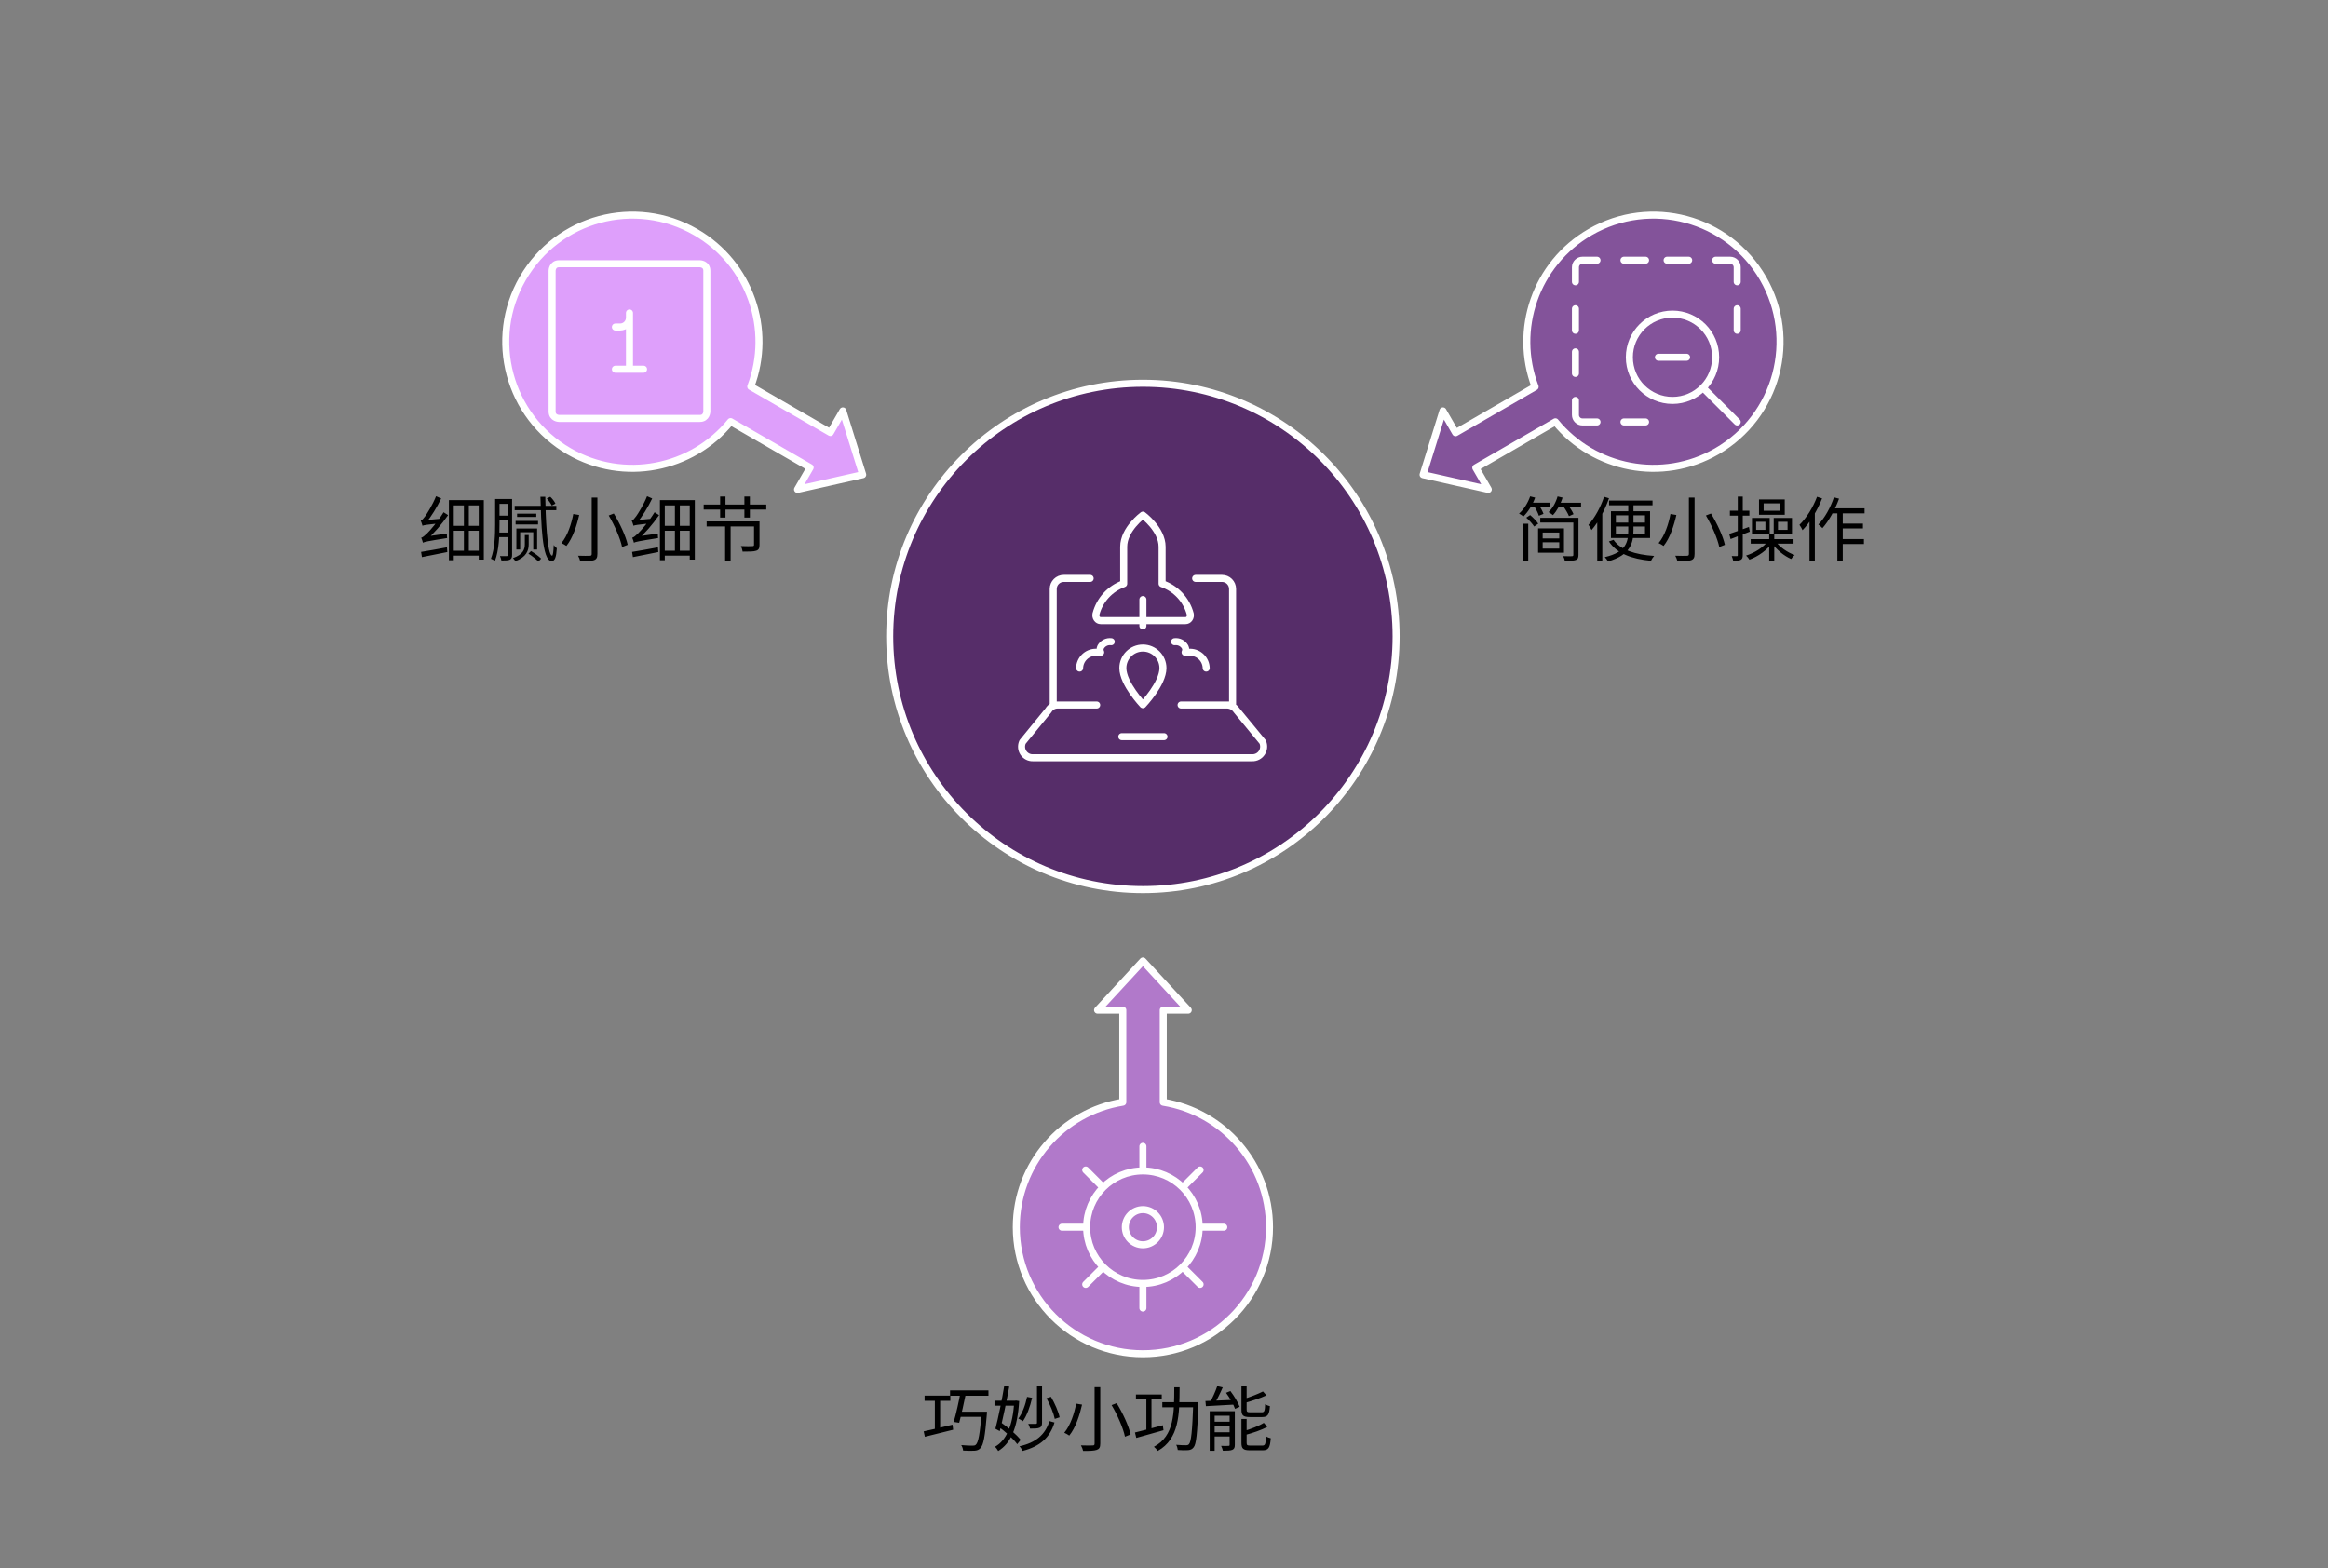 <svg width="662" height="446" viewBox="0 0 662 446" fill="none" xmlns="http://www.w3.org/2000/svg">
<rect x="0" y="0" width="662" height="446" fill="#808080" stroke="none"/>
<g style="mix-blend-mode:multiply">
<path fill-rule="evenodd" clip-rule="evenodd" d="M239.678 116.852L245.326 135L226.785 139.182L230.373 132.967L207.75 119.906C196.795 133.402 177.355 137.326 161.822 128.358C144.603 118.417 138.703 96.4 148.645 79.181C158.586 61.963 180.603 56.063 197.822 66.004C213.334 74.96 219.659 93.718 213.491 109.938L236.125 123.005L239.678 116.852Z" fill="#DE9FFB"/>
<path fill-rule="evenodd" clip-rule="evenodd" d="M337.893 287.265L325 273.299L312.108 287.265H319.284V313.451C302.118 316.19 289 331.063 289 349C289 368.882 305.118 385 325 385C344.882 385 361 368.882 361 349C361 331.088 347.918 316.231 330.788 313.463V287.265H337.893Z" fill="#B179CA"/>
<path fill-rule="evenodd" clip-rule="evenodd" d="M423.215 139.183L404.674 135L410.322 116.852L413.91 123.067L436.534 110.005C430.323 93.77 436.644 74.973 452.178 66.004C469.397 56.063 491.414 61.963 501.355 79.181C511.296 96.4 505.397 118.417 488.178 128.358C472.666 137.314 453.259 133.413 442.296 119.962L419.662 133.029L423.215 139.183Z" fill="#83539A"/>
<path fill-rule="evenodd" clip-rule="evenodd" d="M397 180.996C397 141.232 364.765 108.996 325 108.996C285.236 108.996 253 141.232 253 180.996C253 220.761 285.236 252.996 325 252.996C364.764 252.996 397 220.761 397 180.996Z" fill="#562D69"/>
<path fill-rule="evenodd" clip-rule="evenodd" d="M239.678 116.852L245.326 135L226.785 139.182L230.373 132.967L207.75 119.906C196.795 133.402 177.355 137.326 161.822 128.358C144.603 118.417 138.703 96.4 148.645 79.181C158.586 61.963 180.603 56.063 197.822 66.004C213.334 74.96 219.659 93.718 213.491 109.938L236.125 123.005L239.678 116.852Z" stroke="white" stroke-width="2" stroke-miterlimit="1.5" stroke-linecap="round" stroke-linejoin="round"/>
<path fill-rule="evenodd" clip-rule="evenodd" d="M337.893 287.265L325 273.299L312.108 287.265H319.284V313.451C302.118 316.19 289 331.063 289 349C289 368.882 305.118 385 325 385C344.882 385 361 368.882 361 349C361 331.088 347.918 316.231 330.788 313.463V287.265H337.893Z" stroke="white" stroke-width="2" stroke-miterlimit="1.5" stroke-linecap="round" stroke-linejoin="round"/>
<path fill-rule="evenodd" clip-rule="evenodd" d="M423.215 139.183L404.674 135L410.322 116.852L413.91 123.067L436.534 110.005C430.323 93.77 436.644 74.973 452.178 66.004C469.397 56.063 491.414 61.963 501.355 79.181C511.296 96.4 505.397 118.417 488.178 128.358C472.666 137.314 453.259 133.413 442.296 119.962L419.662 133.029L423.215 139.183Z" stroke="white" stroke-width="2" stroke-miterlimit="1.5" stroke-linecap="round" stroke-linejoin="round"/>
<path fill-rule="evenodd" clip-rule="evenodd" d="M397 180.996C397 141.232 364.765 108.996 325 108.996C285.236 108.996 253 141.232 253 180.996C253 220.761 285.236 252.996 325 252.996C364.764 252.996 397 220.761 397 180.996Z" stroke="white" stroke-width="2" stroke-miterlimit="1.5" stroke-linecap="round" stroke-linejoin="round"/>
<path d="M179 105V89V90.334C179 91.806 177.806 93 176.334 93H175M183 105H175M159 75H199C199 75 201 75 201 77V117C201 117 201 119 199 119H159C159 119 157 119 157 117V77C157 77 157 75 159 75Z" stroke="white" stroke-width="2" stroke-miterlimit="1.5" stroke-linecap="round" stroke-linejoin="round"/>
<path d="M448 80.132V76C448 74.895 448.895 74 450 74H454.134M454.134 120H450C448.895 120 448 119.105 448 118V113.866M448 87.798V93.932M448 100.066V106.198M494 87.798V93.932M461.8 73.998H467.934M474.066 73.998H480.2M487.866 74H492C493.105 74 494 74.895 494 76V80.132M467.934 119.998H461.8M471.6 101.598H479.6M484.274 110.272L494 119.998M463.334 101.598C463.332 108.373 468.825 113.867 475.6 113.867C482.375 113.867 487.868 108.373 487.866 101.598C487.868 94.823 482.375 89.329 475.6 89.329C468.825 89.329 463.332 94.823 463.334 101.598Z" stroke="white" stroke-width="2" stroke-miterlimit="1.5" stroke-linecap="round" stroke-linejoin="round"/>
<path d="M316 182.496C314.788 182.338 313.601 182.931 313 183.996C312.76 184.467 312.76 185.025 313 185.496H311.5C309.041 185.559 307.063 187.537 307 189.996M334 182.496C335.212 182.338 336.399 182.931 337 183.996C337.24 184.467 337.24 185.025 337 185.496H338.5C340.959 185.559 342.937 187.537 343 189.996M348.64 200.496C349.837 200.419 350.983 200.992 351.64 201.996L359.05 210.996C359.508 211.998 359.415 213.165 358.804 214.082C358.193 214.998 357.151 215.533 356.05 215.496H293.8C292.693 215.551 291.638 215.02 291.023 214.097C290.408 213.175 290.324 211.997 290.8 210.996L298.15 201.996C298.688 201.064 299.684 200.492 300.76 200.496M310 164.496H302.5C300.843 164.496 299.5 165.839 299.5 167.496V200.496H311.86M335.86 200.496H350.5V167.496C350.5 165.839 349.157 164.496 347.5 164.496H340M319 209.496H331M325 170.496V177.996M330.7 189.996C330.7 194.436 325 200.406 325 200.406C325 200.406 319.3 194.406 319.3 189.996C319.3 186.848 321.852 184.296 325 184.296C328.148 184.296 330.7 186.848 330.7 189.996ZM330.46 165.996V155.496C330.46 150.516 325 146.496 325 146.496C325 146.496 319.54 150.516 319.54 155.496V165.996C315.642 167.393 312.688 170.628 311.65 174.636C311.557 175.085 311.655 175.552 311.92 175.926C312.165 176.281 312.568 176.494 313 176.496H337.12C337.552 176.494 337.955 176.281 338.2 175.926C338.465 175.552 338.563 175.085 338.47 174.636C337.408 170.6 334.404 167.36 330.46 165.996Z" stroke="white" stroke-width="2" stroke-miterlimit="1.5" stroke-linecap="round" stroke-linejoin="round"/>
<path d="M309 349.002C309 357.839 316.163 365.002 325 365.002M309 349.002C309 340.165 316.163 333.002 325 333.002M309 349.002H302M325 365.002C333.837 365.002 341 357.839 341 349.002M325 365.002V372.002M341 349.002C341 340.165 333.837 333.002 325 333.002M341 349.002H348M325 333.002V326.002M336.314 337.688L341.264 332.738M336.314 360.316L341.264 365.266M313.686 360.316L308.736 365.266M313.686 337.688L308.736 332.738M320 349.002C320 351.763 322.239 354.002 325 354.002C327.761 354.002 330 351.763 330 349.002C330 346.241 327.761 344.002 325 344.002C322.239 344.002 320 346.241 320 349.002Z" stroke="white" stroke-width="2" stroke-miterlimit="1.5" stroke-linecap="round" stroke-linejoin="round"/>
</g>
<path d="M120.26 154.34C120.2 154.04 119.96 153.3 119.78 152.92C120.22 152.82 120.74 152.36 121.46 151.68C122.2 150.98 124.54 148.3 126.14 145.68L127.42 146.5C125.58 149.14 123.38 151.7 121.26 153.54V153.58C121.26 153.58 120.26 154.02 120.26 154.34ZM120.26 154.34L120.2 153.12L120.96 152.6L127.08 151.74C127.06 152.14 127.1 152.7 127.14 153.02C121.44 153.92 120.72 154.1 120.26 154.34ZM120.14 149.52C120.06 149.2 119.82 148.46 119.64 148.06C120.02 147.96 120.4 147.5 120.9 146.82C121.4 146.14 123.02 143.58 124 141.12L125.46 141.76C124.24 144.28 122.68 146.86 121.14 148.68V148.7C121.14 148.7 120.14 149.2 120.14 149.52ZM120.14 149.52L120.12 148.4L120.86 147.94L125.36 147.52C125.28 147.92 125.24 148.48 125.24 148.78C121.12 149.24 120.52 149.34 120.14 149.52ZM119.74 156.96C121.58 156.68 124.38 156.16 127.1 155.66L127.2 157C124.62 157.54 121.96 158.04 119.98 158.44L119.74 156.96ZM128.52 156.62H136.66V158.02H128.52V156.62ZM128.46 149.54H136.76V150.94H128.46V149.54ZM131.92 143.3H133.32V157.22H131.92V143.3ZM127.66 142.24H137.58V159.14H136.14V143.74H129.04V159.32H127.66V142.24ZM153.68 141.28H155.06C155.12 146.1 155.54 158.02 157 158.02C157.22 158.02 157.4 156.96 157.46 155C157.72 155.38 158.06 155.74 158.34 155.92C158.18 158.44 157.8 159.56 156.86 159.56C154.06 159.56 153.9 148.16 153.68 141.28ZM146.36 143.86H158.2V145.1H146.36V143.86ZM147.04 146.08H152.5V147.02H147.04V146.08ZM146.62 148.14H153V149.16H146.62V148.14ZM155.48 141.78L156.48 141.28C157.06 141.82 157.7 142.64 157.94 143.22L156.9 143.78C156.64 143.22 156.06 142.38 155.48 141.78ZM146.84 150.3H152.74V156.28H151.64V151.36H147.92V156.28H146.84V150.3ZM149.24 152.16H150.34V154.84C150.34 156.56 149.68 158.44 146.54 159.6C146.44 159.36 146.08 158.9 145.86 158.72C148.76 157.68 149.24 156.24 149.24 154.8V152.16ZM150.26 157.46L151 156.72C152.04 157.32 153.26 158.24 153.88 158.86L153.12 159.7C152.48 159.04 151.24 158.06 150.26 157.46ZM141.4 141.92H145.3V143.3H141.4V141.92ZM141.34 146.64H145.06V147.94H141.34V146.64ZM141.3 151.44H145.08V152.76H141.3V151.44ZM140.8 141.92H142.04V149.1C142.04 152.16 141.9 156.56 140.74 159.52C140.5 159.34 139.94 159.02 139.6 158.9C140.7 156.06 140.8 152.02 140.8 149.12V141.92ZM144.4 141.92H145.62V157.82C145.62 158.52 145.44 158.92 145 159.16C144.54 159.38 143.8 159.4 142.58 159.4C142.52 159.06 142.36 158.5 142.18 158.14C143.06 158.18 143.84 158.16 144.08 158.16C144.3 158.14 144.4 158.06 144.4 157.8V141.92ZM168.26 141.5H169.88V157.52C169.88 158.64 169.58 159.08 168.86 159.32C168.14 159.58 166.9 159.62 165 159.62C164.92 159.18 164.64 158.48 164.38 158.04C165.86 158.1 167.3 158.08 167.7 158.06C168.12 158.06 168.26 157.92 168.26 157.52V141.5ZM173.1 146.6L174.54 146.04C176.28 148.86 177.98 152.52 178.5 154.94L176.9 155.58C176.42 153.22 174.8 149.46 173.1 146.6ZM163.02 146.18L164.7 146.46C164.04 149.4 162.88 153.02 161.06 155.26C160.7 154.98 160.04 154.62 159.64 154.46C161.42 152.34 162.52 148.88 163.02 146.18ZM180.26 154.34C180.2 154.04 179.96 153.3 179.78 152.92C180.22 152.82 180.74 152.36 181.46 151.68C182.2 150.98 184.54 148.3 186.14 145.68L187.42 146.5C185.58 149.14 183.38 151.7 181.26 153.54V153.58C181.26 153.58 180.26 154.02 180.26 154.34ZM180.26 154.34L180.2 153.12L180.96 152.6L187.08 151.74C187.06 152.14 187.1 152.7 187.14 153.02C181.44 153.92 180.72 154.1 180.26 154.34ZM180.14 149.52C180.06 149.2 179.82 148.46 179.64 148.06C180.02 147.96 180.4 147.5 180.9 146.82C181.4 146.14 183.02 143.58 184 141.12L185.46 141.76C184.24 144.28 182.68 146.86 181.14 148.68V148.7C181.14 148.7 180.14 149.2 180.14 149.52ZM180.14 149.52L180.12 148.4L180.86 147.94L185.36 147.52C185.28 147.92 185.24 148.48 185.24 148.78C181.12 149.24 180.52 149.34 180.14 149.52ZM179.74 156.96C181.58 156.68 184.38 156.16 187.1 155.66L187.2 157C184.62 157.54 181.96 158.04 179.98 158.44L179.74 156.96ZM188.52 156.62H196.66V158.02H188.52V156.62ZM188.46 149.54H196.76V150.94H188.46V149.54ZM191.92 143.3H193.32V157.22H191.92V143.3ZM187.66 142.24H197.58V159.14H196.14V143.74H189.04V159.32H187.66V142.24ZM214.42 148.28H215.98V154.96C215.98 155.88 215.78 156.38 215.04 156.62C214.32 156.88 213.08 156.88 211.18 156.88C211.12 156.4 210.9 155.76 210.7 155.3C212.18 155.36 213.54 155.36 213.92 155.32C214.32 155.32 214.42 155.22 214.42 154.94V148.28ZM206.2 149.18H207.76V159.56H206.2V149.18ZM200.94 148.28H215.08V149.72H200.94V148.28ZM200.1 143.48H217.9V144.92H200.1V143.48ZM204.78 141.2H206.3V147.2H204.78V141.2ZM211.68 141.2H213.24V147.2H211.68V141.2Z" fill="black"/>
<path d="M434.76 142.96H440.86V144.22H434.76V142.96ZM442.32 142.98H449.6V144.26H442.32V142.98ZM435.12 141.16L436.54 141.52C435.8 143.6 434.52 145.6 433.2 146.88C432.92 146.64 432.32 146.24 431.96 146.06C433.32 144.88 434.46 143.06 435.12 141.16ZM442.92 141.18L444.34 141.52C443.76 143.44 442.72 145.3 441.6 146.5C441.32 146.24 440.72 145.84 440.36 145.64C441.5 144.56 442.42 142.92 442.92 141.18ZM436.26 143.92L437.52 143.46C438.06 144.28 438.68 145.44 438.92 146.14L437.6 146.68C437.38 145.94 436.8 144.78 436.26 143.92ZM444.46 143.88L445.7 143.38C446.36 144.24 447.14 145.42 447.46 146.22L446.16 146.8C445.86 146.02 445.14 144.78 444.46 143.88ZM438 153.12H444.06V154.22H438V153.12ZM433.12 148.94H434.58V159.58H433.12V148.94ZM438 147.26H448.18V148.6H438V147.26ZM434.02 147.22L435.12 146.48C435.98 147.2 436.96 148.22 437.42 148.92L436.26 149.74C435.84 149.04 434.86 147.96 434.02 147.22ZM447.4 147.26H448.86V157.8C448.86 158.64 448.68 159.04 448.08 159.26C447.48 159.48 446.5 159.5 444.98 159.48C444.92 159.1 444.72 158.54 444.5 158.16C445.62 158.2 446.7 158.2 446.98 158.18C447.3 158.16 447.4 158.08 447.4 157.8V147.26ZM438.68 151.44V156.02H443.4V151.44H438.68ZM437.38 150.26H444.74V157.18H437.38V150.26ZM457.56 142.36H469.92V143.7H457.56V142.36ZM458.84 153.52C460.72 156.34 464.96 157.74 470.38 158.1C470.06 158.44 469.68 159.06 469.48 159.48C463.96 158.98 459.7 157.36 457.52 153.98L458.84 153.52ZM459.5 149.74V151.84H467.78V149.74H459.5ZM459.5 146.56V148.62H467.78V146.56H459.5ZM458.1 145.4H469.22V153H458.1V145.4ZM463.02 142.76H464.5V150.74C464.5 154.38 463.64 157.88 457.26 159.66C457.08 159.32 456.66 158.74 456.34 158.44C462.64 157 463.02 153.86 463.02 150.74V142.76ZM456.14 141.28L457.54 141.7C456.38 145.08 454.56 148.48 452.58 150.74C452.42 150.4 451.98 149.62 451.7 149.26C453.48 147.3 455.14 144.3 456.14 141.28ZM454.2 146.44L455.6 145.02L455.64 145.04V159.58H454.2V146.44ZM480.26 141.5H481.88V157.52C481.88 158.64 481.58 159.08 480.86 159.32C480.14 159.58 478.9 159.62 477 159.62C476.92 159.18 476.64 158.48 476.38 158.04C477.86 158.1 479.3 158.08 479.7 158.06C480.12 158.06 480.26 157.92 480.26 157.52V141.5ZM485.1 146.6L486.54 146.04C488.28 148.86 489.98 152.52 490.5 154.94L488.9 155.58C488.42 153.22 486.8 149.46 485.1 146.6ZM475.02 146.18L476.7 146.46C476.04 149.4 474.88 153.02 473.06 155.26C472.7 154.98 472.04 154.62 471.64 154.46C473.42 152.34 474.52 148.88 475.02 146.18ZM491.72 151.84C493.14 151.4 495.26 150.62 497.34 149.86L497.58 151.2C495.68 151.94 493.68 152.72 492.12 153.3L491.72 151.84ZM491.92 145.24H497.46V146.64H491.92V145.24ZM494.16 141.22H495.58V157.84C495.58 158.6 495.42 159 494.98 159.22C494.54 159.46 493.9 159.5 492.86 159.5C492.8 159.14 492.62 158.54 492.44 158.14C493.12 158.16 493.7 158.16 493.88 158.16C494.1 158.16 494.16 158.08 494.16 157.86V141.22ZM501.52 143.16V145.26H506.14V143.16H501.52ZM500.2 142.04H507.52V146.4H500.2V142.04ZM499.38 148.4V150.68H502.02V148.4H499.38ZM498.2 147.3H503.24V151.8H498.2V147.3ZM505.6 148.4V150.68H508.32V148.4H505.6ZM504.38 147.3H509.58V151.8H504.38V147.3ZM497.84 153.32H510.02V154.6H497.84V153.32ZM503.1 151.82H504.54V159.64H503.1V151.82ZM502.78 153.86L503.96 154.34C502.56 156.42 499.94 158.26 497.48 159.16C497.26 158.8 496.84 158.26 496.52 158C498.94 157.24 501.48 155.64 502.78 153.86ZM504.98 154.02C506.1 155.6 508.32 157.14 510.34 157.84C510.02 158.1 509.58 158.62 509.36 158.98C507.34 158.12 505.12 156.3 503.88 154.46L504.98 154.02ZM520.74 144.56H530.22V146H520.04L520.74 144.56ZM523.24 148.9H529.76V150.28H523.24V148.9ZM523.22 153.3H530.04V154.72H523.22V153.3ZM522.48 145.02H524.02V159.6H522.48V145.02ZM521.5 141.44L522.96 141.82C521.82 145 520.08 148.14 518.24 150.2C518.02 149.94 517.42 149.4 517.08 149.16C518.9 147.3 520.52 144.38 521.5 141.44ZM516.7 141.28L518.14 141.74C516.82 145.12 514.76 148.54 512.58 150.78C512.44 150.42 511.98 149.62 511.7 149.26C513.7 147.32 515.56 144.32 516.7 141.28ZM514.56 146.44L516.04 144.94L516.08 144.96V159.58H514.56V146.44Z" fill="black"/>
<path d="M262.92 396.9H270.24V398.38H262.92V396.9ZM270.16 395.42H281.08V396.94H270.16V395.42ZM265.84 397.26H267.34V407.08H265.84V397.26ZM262.66 407.06C264.7 406.64 267.84 405.9 270.86 405.16L271.04 406.6C268.18 407.32 265.18 408.06 263 408.6L262.66 407.06ZM273.16 395.82H274.76C274.18 398.66 273.36 402.4 272.76 404.62L271.2 404.38C271.86 402.18 272.68 398.52 273.16 395.82ZM272.76 401.48H279.8V402.94H272.36L272.76 401.48ZM279.12 401.48H280.66C280.66 401.48 280.64 402 280.62 402.24C280.12 408.52 279.66 410.98 278.78 411.84C278.32 412.34 277.84 412.5 277.08 412.56C276.4 412.6 275.16 412.58 273.88 412.52C273.84 412.06 273.64 411.4 273.34 410.96C274.72 411.1 276.02 411.12 276.56 411.12C276.98 411.12 277.24 411.08 277.48 410.86C278.2 410.24 278.68 407.74 279.12 401.74V401.48ZM294.88 394.2H296.32V404.62C296.32 405.38 296.14 405.78 295.62 406.02C295.08 406.26 294.26 406.28 292.92 406.28C292.84 405.9 292.6 405.3 292.4 404.94C293.36 404.96 294.24 404.96 294.5 404.94C294.78 404.92 294.88 404.86 294.88 404.62V394.2ZM292.06 397.26L293.5 397.52C292.92 400.08 292 402.58 290.88 404.18C290.6 403.96 289.94 403.58 289.58 403.42C290.74 401.9 291.58 399.58 292.06 397.26ZM298.42 404.14L299.86 404.54C298.58 408.84 295.74 411.34 290.78 412.62C290.6 412.2 290.24 411.64 289.9 411.3C294.58 410.26 297.24 408 298.42 404.14ZM297.58 397.64L298.86 397.24C299.94 399.08 301 401.5 301.32 403.06L299.94 403.52C299.64 401.98 298.64 399.5 297.58 397.64ZM282.8 398.34H288.98V399.76H282.8V398.34ZM285.56 394.2L287 394.34C286.28 398.32 285.14 403.68 284.3 407L283.06 406.32C283.86 403.3 284.94 397.98 285.56 394.2ZM283.68 405.54L284.58 404.48C286.64 405.92 289.12 408.02 290.24 409.48L289.26 410.7C288.18 409.18 285.74 407 283.68 405.54ZM288.4 398.34H288.66L288.92 398.3L289.82 398.44C289.34 406.24 287.4 410.46 283.86 412.64C283.66 412.28 283.26 411.72 282.96 411.42C286.12 409.68 288.02 405.48 288.4 398.66V398.34ZM311.26 394.5H312.88V410.52C312.88 411.64 312.58 412.08 311.86 412.32C311.14 412.58 309.9 412.62 308 412.62C307.92 412.18 307.64 411.48 307.38 411.04C308.86 411.1 310.3 411.08 310.7 411.06C311.12 411.06 311.26 410.92 311.26 410.52V394.5ZM316.1 399.6L317.54 399.04C319.28 401.86 320.98 405.52 321.5 407.94L319.9 408.58C319.42 406.22 317.8 402.46 316.1 399.6ZM306.02 399.18L307.7 399.46C307.04 402.4 305.88 406.02 304.06 408.26C303.7 407.98 303.04 407.62 302.64 407.46C304.42 405.34 305.52 401.88 306.02 399.18ZM323.02 396.58H330.36V398H323.02V396.58ZM330.52 398.78H340.02V400.22H330.52V398.78ZM325.98 397.14H327.44V407.16H325.98V397.14ZM339.32 398.78H340.8C340.8 398.78 340.8 399.32 340.78 399.54C340.46 407.8 340.18 410.7 339.42 411.6C338.98 412.16 338.56 412.32 337.88 412.4C337.22 412.46 336.06 412.44 334.92 412.36C334.88 411.94 334.72 411.3 334.46 410.88C335.68 411 336.82 411 337.26 411C337.66 411 337.88 410.94 338.1 410.7C338.72 410.02 339.04 407.06 339.32 399.1V398.78ZM322.74 407.38C324.72 406.92 327.76 406.1 330.66 405.32L330.86 406.74C328.14 407.52 325.24 408.34 323.12 408.92L322.74 407.38ZM333.92 394.54H335.44C335.4 402.26 335.34 409.18 329.22 412.62C329 412.26 328.5 411.72 328.14 411.44C334 408.32 333.88 401.84 333.92 394.54ZM346.14 394.2L347.7 394.56C346.98 396.22 346.04 398.16 345.24 399.42L343.96 399.04C344.72 397.76 345.66 395.66 346.14 394.2ZM342.78 398.44C344.88 398.38 348.06 398.24 351.2 398.1L351.18 399.44C348.2 399.62 345.1 399.78 342.92 399.9L342.78 398.44ZM344 401.34H350.34V402.62H345.4V412.58H344V401.34ZM349.66 401.34H351.14V410.88C351.14 411.64 350.98 412.06 350.44 412.3C349.88 412.54 349 412.56 347.74 412.56C347.66 412.16 347.44 411.56 347.24 411.18C348.18 411.22 349.04 411.2 349.32 411.18C349.58 411.18 349.66 411.12 349.66 410.86V401.34ZM344.66 404.32H350.44V405.5H344.66V404.32ZM344.66 407.32H350.44V408.52H344.66V407.32ZM353.02 394.24H354.5V400.86C354.5 401.5 354.66 401.64 355.58 401.64C356 401.64 358.18 401.64 358.76 401.64C359.54 401.64 359.68 401.3 359.76 399.32C360.08 399.58 360.68 399.8 361.12 399.9C360.94 402.34 360.5 403 358.88 403C358.46 403 355.84 403 355.44 403C353.52 403 353.02 402.54 353.02 400.88V394.24ZM359.14 395.72L360.14 396.82C358.44 397.62 356.04 398.4 353.98 398.98C353.9 398.66 353.7 398.22 353.52 397.92C355.5 397.3 357.78 396.42 359.14 395.72ZM353.02 403.54H354.5V410.3C354.5 410.98 354.68 411.1 355.64 411.1C356.06 411.1 358.32 411.1 358.92 411.1C359.78 411.1 359.9 410.72 360 408.46C360.34 408.7 360.94 408.94 361.36 409.02C361.16 411.72 360.72 412.44 359.04 412.44C358.6 412.44 355.9 412.44 355.48 412.44C353.54 412.44 353.02 411.98 353.02 410.32V403.54ZM359.38 404.64L360.38 405.76C358.7 406.72 356.14 407.54 353.98 408.12C353.9 407.82 353.68 407.34 353.52 407.04C355.6 406.44 358.02 405.52 359.38 404.64ZM348.64 396.1L349.88 395.6C350.94 397 352.06 398.84 352.52 400.08L351.2 400.66C350.78 399.44 349.7 397.52 348.64 396.1Z" fill="black"/>
</svg>
